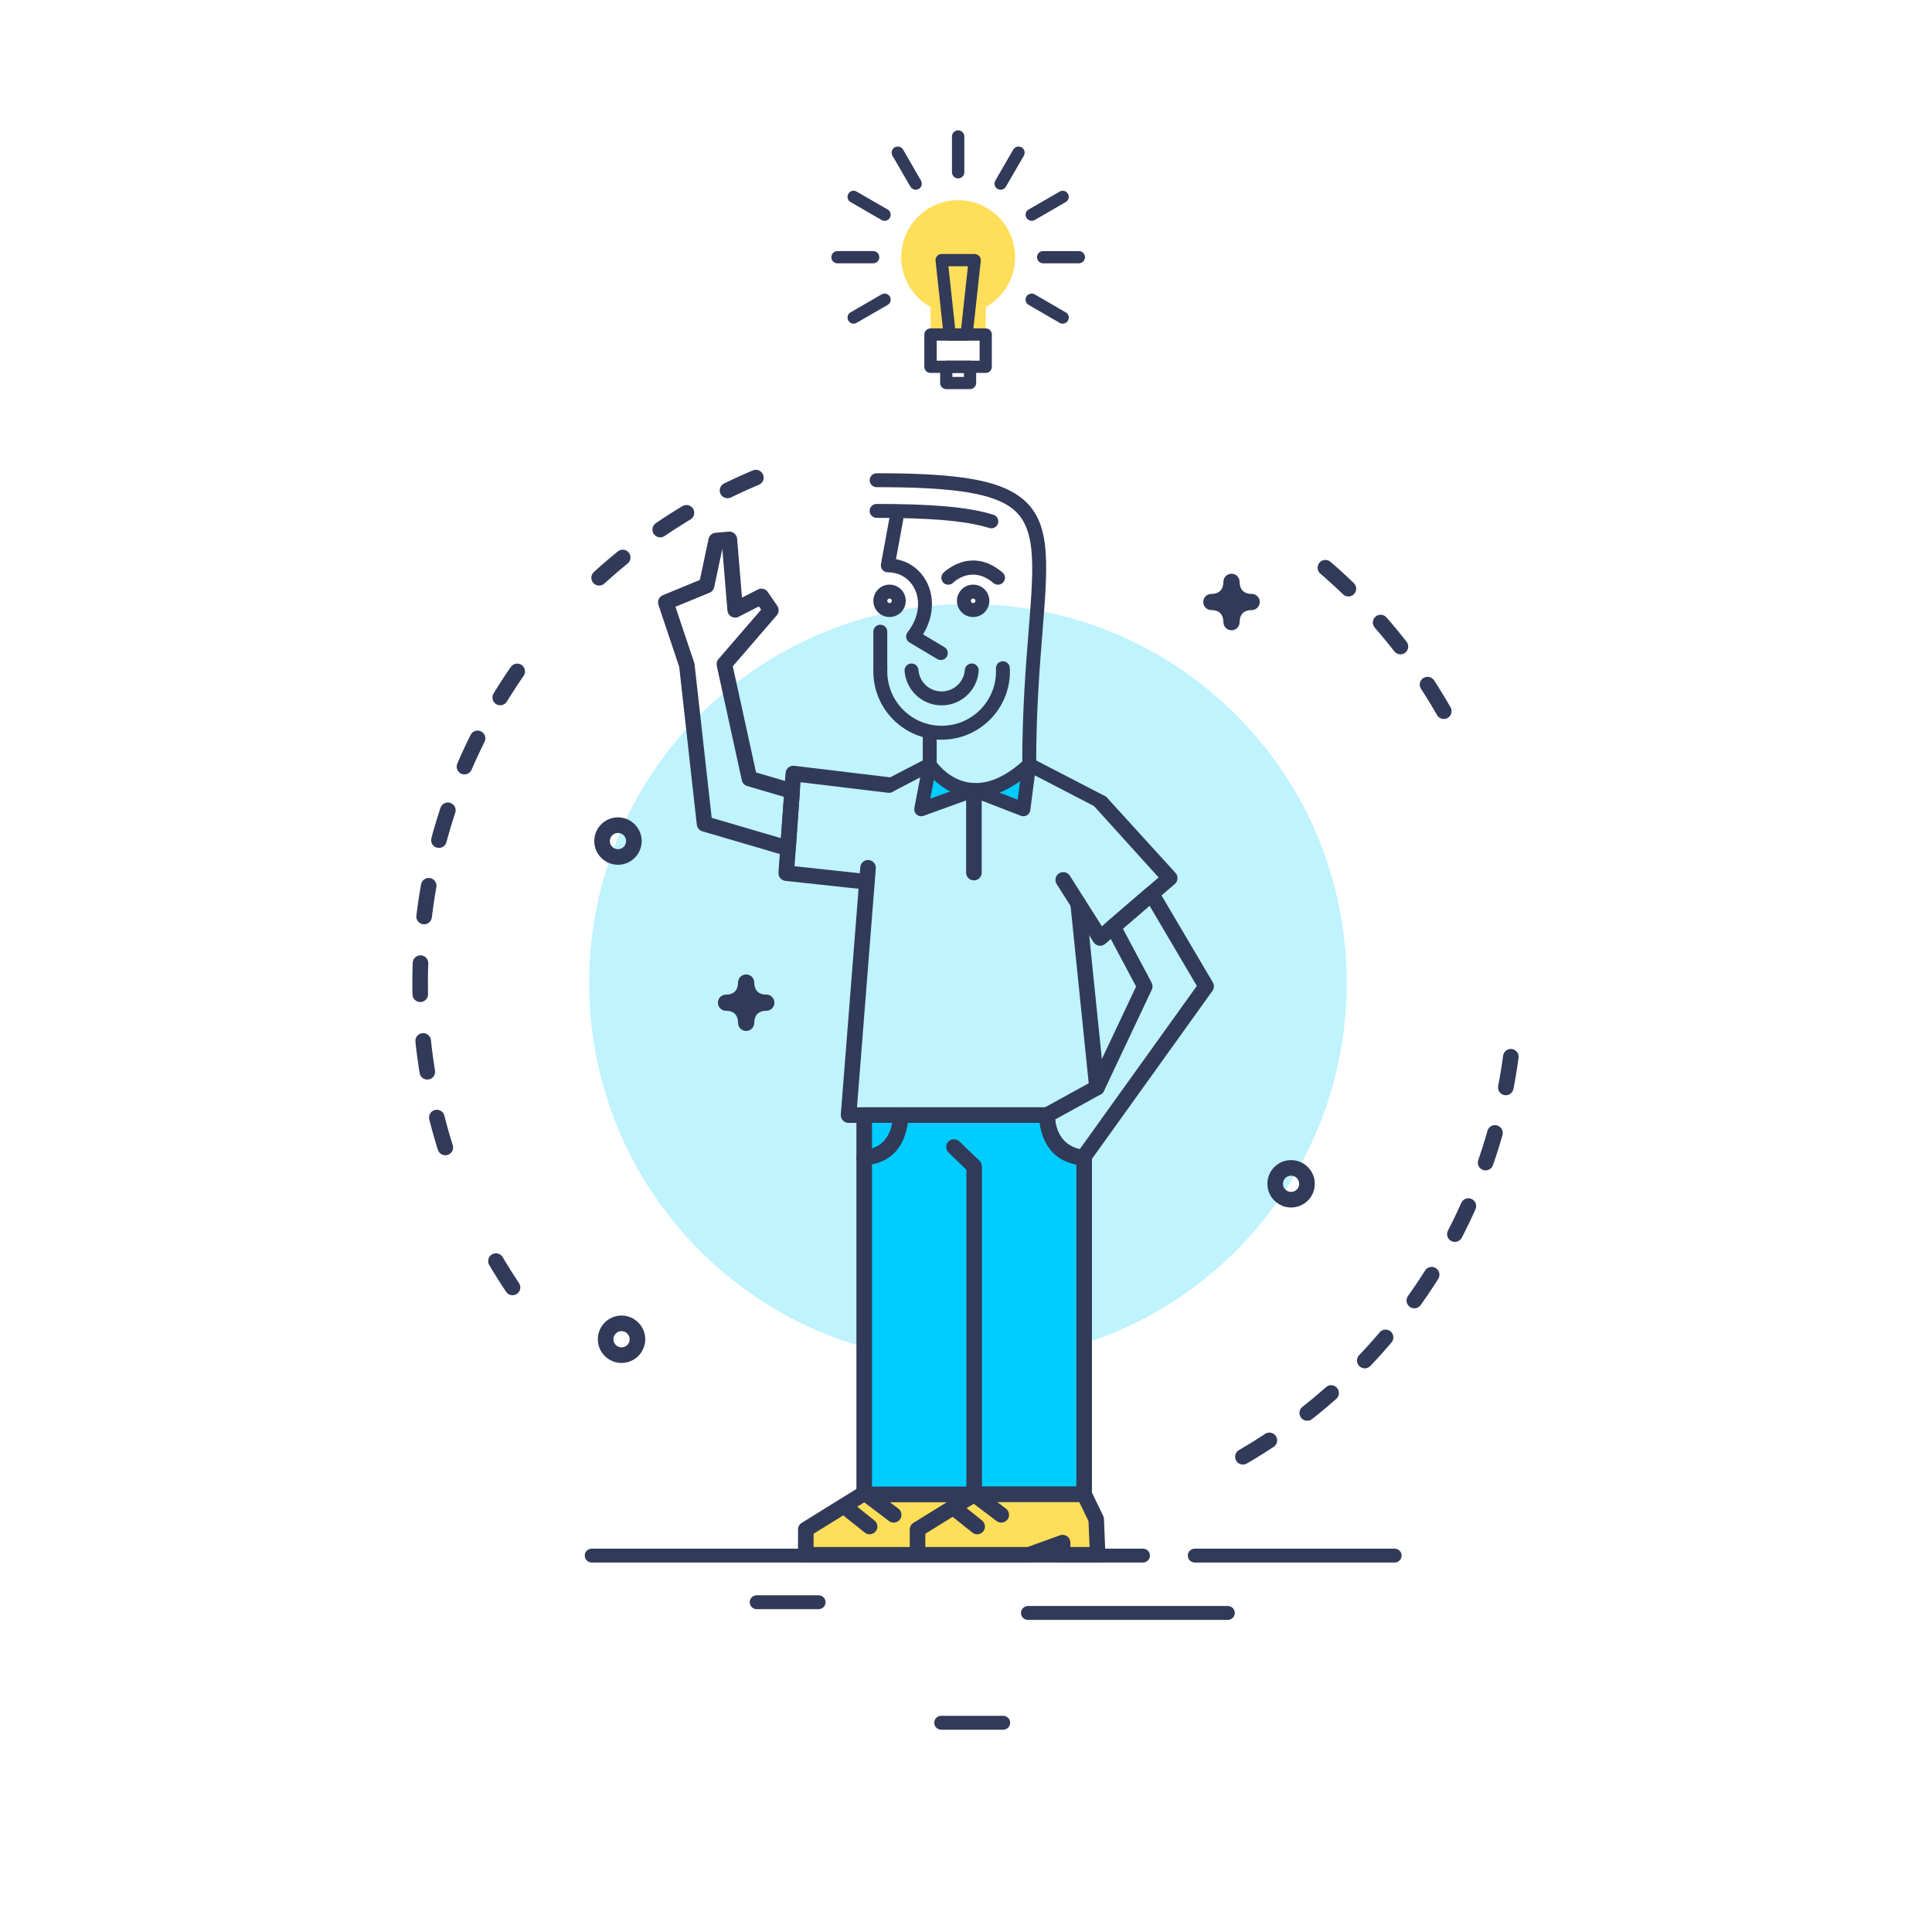 <?xml version="1.0" encoding="utf-8"?>
<!-- Generator: Adobe Illustrator 16.0.0, SVG Export Plug-In . SVG Version: 6.00 Build 0)  -->
<!DOCTYPE svg PUBLIC "-//W3C//DTD SVG 1.1//EN" "http://www.w3.org/Graphics/SVG/1.1/DTD/svg11.dtd">
<svg version="1.1" id="Layer_1" xmlns="http://www.w3.org/2000/svg" xmlns:xlink="http://www.w3.org/1999/xlink" x="0px" y="0px"
	 width="793.7px" height="793.7px" viewBox="0 0 793.7 793.7" enable-background="new 0 0 793.7 793.7" xml:space="preserve">
<g>
	<polygon fill-rule="evenodd" clip-rule="evenodd" fill="none" points="-32.169,-64.346 827.477,-64.346 827.477,795.298 
		-32.169,795.298 -32.169,-64.346 	"/>
	<path fill="#323A59" d="M309.28,193.26c1.627-0.688,3.505,0.073,4.192,1.701c0.688,1.627-0.073,3.505-1.7,4.193l-0.473,0.197
		l-1.242,0.53l-1.238,0.537l-1.234,0.545l-1.23,0.552l-1.226,0.559l-1.223,0.566l-1.219,0.573l-1.215,0.58l-1.192,0.579
		c-1.587,0.776-3.504,0.119-4.281-1.467c-0.776-1.588-0.119-3.504,1.469-4.281l1.228-0.597l1.25-0.598l1.253-0.589l1.258-0.583
		l1.263-0.575l1.266-0.568l1.27-0.56l1.275-0.553l1.278-0.546L309.28,193.26L309.28,193.26z M280.347,207.931
		c1.511-0.918,3.479-0.438,4.396,1.073c0.918,1.511,0.438,3.479-1.073,4.396l-1.054,0.635l-1.141,0.698l-1.137,0.704l-1.132,0.712
		l-1.127,0.719l-1.124,0.725l-1.118,0.73l-1.113,0.739l-1.109,0.743l-0.582,0.396c-1.457,0.998-3.449,0.625-4.447-0.833
		s-0.625-3.45,0.833-4.448l0.614-0.417l1.141-0.766l1.146-0.76l1.151-0.752l1.154-0.745l1.16-0.738l1.164-0.733l1.17-0.725
		l1.175-0.719L280.347,207.931L280.347,207.931z M253.808,226.542c1.369-1.116,3.386-0.911,4.502,0.459
		c1.116,1.368,0.911,3.385-0.458,4.501l-0.287,0.232l-1.028,0.845l-1.025,0.852l-1.02,0.855l-1.014,0.863l-1.01,0.869l-1.004,0.875
		l-0.998,0.881l-0.993,0.886l-0.987,0.892l-0.19,0.174c-1.301,1.196-3.325,1.111-4.521-0.189c-1.196-1.301-1.112-3.324,0.188-4.521
		l0.218-0.198l1.016-0.918l1.021-0.913l1.027-0.906l1.033-0.899l1.037-0.894l1.043-0.888l1.05-0.881l1.054-0.875l1.06-0.869
		L253.808,226.542L253.808,226.542z M209.847,274.013c0.998-1.458,2.99-1.83,4.448-0.833c1.458,0.998,1.831,2.99,0.833,4.448
		l-0.69,1.002l-0.75,1.104l-0.744,1.109l-0.738,1.113l-0.73,1.117l-0.726,1.124l-0.718,1.128l-0.712,1.132l-0.704,1.136
		l-0.375,0.613c-0.918,1.511-2.887,1.991-4.397,1.074c-1.51-0.918-1.99-2.887-1.073-4.396l0.396-0.646l0.725-1.17l0.732-1.165
		l0.738-1.16l0.746-1.154l0.752-1.151l0.76-1.146l0.765-1.14l0.773-1.137L209.847,274.013L209.847,274.013z M193.336,301.911
		c0.786-1.582,2.707-2.228,4.289-1.441c1.583,0.786,2.229,2.707,1.441,4.289l-0.209,0.417l-0.594,1.206l-0.588,1.21l-0.58,1.214
		l-0.574,1.219l-0.566,1.223l-0.559,1.227l-0.551,1.23l-0.545,1.234l-0.537,1.238l-0.006,0.012c-0.688,1.628-2.566,2.39-4.193,1.701
		c-1.628-0.688-2.39-2.565-1.701-4.193l0.021-0.049l0.552-1.274l0.561-1.271l0.567-1.266l0.575-1.262l0.583-1.258l0.59-1.254
		l0.598-1.249l0.604-1.246l0.612-1.241L193.336,301.911L193.336,301.911z M180.956,331.877c0.555-1.678,2.366-2.587,4.043-2.03
		c1.678,0.556,2.587,2.366,2.031,4.044l-0.006,0.016l-0.424,1.294l-0.417,1.298l-0.409,1.301l-0.4,1.304l-0.395,1.308l-0.385,1.312
		l-0.378,1.313l-0.37,1.317l-0.36,1.32l-0.077,0.286c-0.451,1.708-2.203,2.729-3.911,2.277s-2.728-2.203-2.276-3.912l0.086-0.322
		l0.372-1.359l0.381-1.356l0.389-1.353l0.396-1.348l0.404-1.347l0.413-1.342l0.422-1.339l0.429-1.334l0.437-1.331L180.956,331.877
		L180.956,331.877z M172.976,363.311c0.311-1.74,1.973-2.897,3.713-2.588c1.739,0.311,2.898,1.973,2.588,3.713l-0.011,0.061
		l-0.24,1.367l-0.23,1.37l-0.223,1.373l-0.216,1.376l-0.206,1.377l-0.198,1.382l-0.188,1.384l-0.181,1.387l-0.172,1.39l0.001-0.007
		c-0.201,1.756-1.788,3.016-3.544,2.815s-3.016-1.788-2.815-3.543l0.004-0.033l0.178-1.43l0.186-1.426l0.195-1.424l0.203-1.421
		l0.212-1.419l0.221-1.415l0.229-1.412l0.239-1.41l0.246-1.406L172.976,363.311L172.976,363.311z M169.546,395.567
		c0.056-1.767,1.534-3.153,3.3-3.098s3.152,1.533,3.098,3.3l-0.03,0.849l-0.04,1.427l-0.032,1.428l-0.022,1.432l-0.014,1.434
		l-0.004,1.434l0.004,1.436l0.014,1.434l0.022,1.432l0.007,0.312c0.045,1.766-1.351,3.234-3.117,3.279
		c-1.767,0.043-3.236-1.352-3.28-3.117l-0.008-0.355l-0.023-1.469l-0.015-1.475l-0.004-1.477l0.004-1.475l0.015-1.473l0.023-1.473
		l0.032-1.468l0.042-1.468L169.546,395.567L169.546,395.567z M170.669,427.965c-0.19-1.758,1.081-3.336,2.838-3.523
		c1.757-0.191,3.335,1.08,3.525,2.836l0.06,0.578l0.155,1.395l0.164,1.393l0.172,1.391l0.181,1.385l0.188,1.385l0.198,1.381
		l0.206,1.377l0.216,1.377l0.137,0.846c0.289,1.744-0.891,3.393-2.634,3.68c-1.744,0.289-3.393-0.891-3.681-2.633l-0.144-0.885
		l-0.221-1.416l-0.212-1.418l-0.203-1.422l-0.195-1.424l-0.186-1.426l-0.178-1.43l-0.168-1.432l-0.16-1.436L170.669,427.965
		L170.669,427.965z M176.354,459.896c-0.439-1.711,0.591-3.455,2.302-3.896c1.711-0.439,3.456,0.59,3.896,2.301l0.232,0.918
		l0.347,1.328l0.354,1.324l0.36,1.32l0.37,1.318l0.378,1.314l0.385,1.311l0.395,1.307l0.4,1.305l0.22,0.697
		c0.536,1.684-0.396,3.482-2.08,4.02c-1.685,0.533-3.484-0.396-4.02-2.082l-0.231-0.734l-0.413-1.342l-0.404-1.346l-0.396-1.35
		l-0.389-1.352l-0.381-1.355l-0.372-1.359l-0.364-1.363l-0.355-1.365L176.354,459.896L176.354,459.896z M200.992,519.701
		c-0.899-1.52-0.396-3.482,1.126-4.383c1.521-0.898,3.483-0.395,4.383,1.127l0.04,0.066l0.686,1.15l0.69,1.146l0.699,1.141
		l0.704,1.137l0.712,1.133l0.718,1.129l0.726,1.123l0.73,1.117l0.738,1.113l0.275,0.41c0.988,1.465,0.604,3.455-0.861,4.443
		s-3.453,0.604-4.442-0.861l-0.296-0.441l-0.76-1.146l-0.752-1.148l-0.746-1.156l-0.738-1.16l-0.732-1.164l-0.725-1.17l-0.719-1.176
		l-0.711-1.178l-0.705-1.184L200.992,519.701L200.992,519.701z M512.217,601.234c-1.527,0.891-3.486,0.375-4.377-1.152
		c-0.889-1.527-0.373-3.486,1.154-4.375l0.244-0.145l1.156-0.676l1.15-0.688l1.145-0.689l1.141-0.699l1.139-0.705l1.131-0.711
		l1.129-0.719l1.123-0.725l1.119-0.73l0.234-0.156c1.471-0.982,3.459-0.584,4.438,0.885c0.982,1.471,0.586,3.459-0.885,4.438
		l-0.271,0.18l-1.148,0.752l-1.156,0.746l-1.16,0.738l-1.164,0.732l-1.17,0.725l-1.174,0.719l-1.18,0.711l-1.184,0.705l-1.188,0.697
		L512.217,601.234L512.217,601.234z M539.027,582.982c-1.383,1.1-3.395,0.873-4.494-0.51c-1.102-1.383-0.873-3.398,0.51-4.498
		l0.623-0.492l1.041-0.832l1.035-0.84l1.029-0.846l1.025-0.85l1.018-0.855l1.016-0.865l1.008-0.867l1.006-0.875l0.883-0.781
		c1.322-1.172,3.346-1.051,4.518,0.271s1.053,3.346-0.27,4.518l-0.912,0.805l-1.033,0.898l-1.037,0.895l-1.045,0.887l-1.047,0.883
		l-1.055,0.875l-1.061,0.869l-1.064,0.863l-1.07,0.855L539.027,582.982L539.027,582.982z M562.992,561.133
		c-1.211,1.285-3.238,1.348-4.523,0.135c-1.287-1.211-1.346-3.238-0.135-4.523l0.828-0.873l0.91-0.971l0.904-0.977l0.898-0.982
		l0.893-0.988l0.885-0.994l0.881-0.998l0.875-1.004l0.869-1.008l0.502-0.592c1.143-1.35,3.16-1.518,4.512-0.377
		c1.348,1.141,1.516,3.16,0.375,4.51l-0.527,0.619l-0.895,1.039l-0.898,1.031l-0.906,1.027l-0.912,1.023l-0.916,1.016l-0.926,1.008
		l-0.93,1.008l-0.936,0.998L562.992,561.133L562.992,561.133z M583.627,536.137c-1.023,1.441-3.021,1.779-4.461,0.754
		c-1.439-1.023-1.777-3.021-0.754-4.461l0.166-0.23l0.77-1.092l0.764-1.094l0.758-1.1l0.75-1.104l0.744-1.109l0.74-1.113
		l0.729-1.117l0.725-1.123l0.719-1.129l0.162-0.258c0.936-1.498,2.91-1.955,4.408-1.02c1.5,0.938,1.955,2.91,1.021,4.41
		l-0.184,0.289l-0.738,1.16l-0.746,1.156l-0.752,1.148l-0.758,1.146l-0.766,1.141l-0.773,1.137l-0.779,1.131l-0.785,1.125
		l-0.793,1.123L583.627,536.137L583.627,536.137z M600.537,508.457c-0.807,1.574-2.734,2.195-4.309,1.391
		c-1.57-0.805-2.193-2.734-1.389-4.307l0.398-0.771l0.607-1.197l0.604-1.203l0.594-1.205l0.588-1.211l0.582-1.215l0.572-1.219
		l0.566-1.221l0.559-1.227l0.404-0.904c0.719-1.615,2.611-2.342,4.227-1.625c1.613,0.719,2.342,2.609,1.623,4.227l-0.422,0.938
		l-0.576,1.264l-0.582,1.258l-0.59,1.252l-0.598,1.25l-0.605,1.246l-0.611,1.24l-0.619,1.238l-0.627,1.23L600.537,508.457
		L600.537,508.457z M613.334,478.668c-0.576,1.67-2.398,2.555-4.07,1.979c-1.67-0.576-2.557-2.398-1.98-4.068l0.127-0.363
		l0.441-1.289l0.432-1.289l0.424-1.293l0.418-1.297l0.408-1.301l0.4-1.305l0.395-1.307l0.385-1.311l0.369-1.281
		c0.482-1.699,2.252-2.686,3.951-2.203c1.701,0.482,2.688,2.252,2.205,3.953l-0.379,1.316l-0.396,1.35l-0.406,1.346l-0.412,1.342
		l-0.422,1.338l-0.428,1.336l-0.438,1.332l-0.443,1.328l-0.453,1.322L613.334,478.668L613.334,478.668z M621.752,447.348
		c-0.334,1.736-2.012,2.875-3.746,2.541c-1.736-0.332-2.873-2.01-2.541-3.744l0.072-0.371l0.256-1.363l0.248-1.361l0.24-1.367
		l0.232-1.371l0.223-1.373l0.215-1.377l0.207-1.377l0.195-1.381l0.154-1.109c0.232-1.752,1.842-2.98,3.594-2.748
		c1.752,0.234,2.982,1.844,2.748,3.596l-0.158,1.148l-0.203,1.422l-0.211,1.418l-0.221,1.416l-0.229,1.41l-0.24,1.412l-0.246,1.404
		l-0.254,1.404l-0.266,1.402L621.752,447.348L621.752,447.348z M595.908,290.581c0.879,1.532,0.352,3.489-1.18,4.369
		c-1.531,0.881-3.488,0.354-4.369-1.178l-0.242-0.426l-0.672-1.159l-0.678-1.155l-0.686-1.15l-0.691-1.146l-0.699-1.142
		l-0.705-1.136l-0.711-1.132l-0.719-1.128l-0.725-1.124l-0.041-0.062c-0.971-1.477-0.562-3.461,0.914-4.433
		c1.477-0.971,3.461-0.562,4.432,0.913l0.062,0.097l0.746,1.154l0.738,1.16l0.732,1.165l0.727,1.17l0.719,1.174l0.711,1.179
		l0.703,1.183l0.697,1.188l0.691,1.192L595.908,290.581L595.908,290.581z M577.842,263.645c1.092,1.389,0.85,3.4-0.539,4.492
		s-3.402,0.851-4.494-0.539l-0.619-0.793l-0.826-1.046l-0.832-1.04l-0.838-1.035l-0.846-1.029l-0.852-1.025l-0.855-1.02
		l-0.863-1.014l-0.869-1.01l-0.633-0.727c-1.166-1.329-1.033-3.352,0.297-4.517c1.328-1.164,3.352-1.031,4.516,0.298l0.656,0.756
		l0.895,1.037l0.887,1.043l0.883,1.05l0.875,1.054l0.869,1.061l0.863,1.064l0.855,1.069l0.852,1.076L577.842,263.645
		L577.842,263.645z M556.172,239.542c1.271,1.228,1.307,3.253,0.08,4.525c-1.227,1.271-3.252,1.308-4.523,0.081l-0.049-0.047
		l-0.959-0.921l-0.969-0.916l-0.969-0.91l-0.979-0.903l-0.982-0.899l-0.988-0.892l-0.992-0.886l-0.998-0.881l-1.006-0.875
		l-0.424-0.367c-1.344-1.148-1.5-3.169-0.352-4.512c1.15-1.342,3.17-1.499,4.512-0.35l0.455,0.391l1.033,0.899l1.025,0.906
		l1.023,0.913l1.016,0.918l1.01,0.923l1.006,0.93l1,0.937l0.992,0.941l0.988,0.947L556.172,239.542L556.172,239.542z"/>
	<polygon fill-rule="evenodd" clip-rule="evenodd" fill="#FFDE59" points="354.313,613.902 331.042,628.324 331.042,638.723 
		376.842,638.723 390.642,633.723 390.642,638.723 405.041,638.723 404.441,624.123 399.494,613.902 354.313,613.902 	"/>
	<path fill="#323A59" d="M355.201,617.104l-20.959,12.986v5.434h42.064l13.248-4.801c1.657-0.602,3.487,0.256,4.088,1.914
		c0.13,0.359,0.192,0.727,0.192,1.086h0.008v1.801h7.876l-0.436-10.602l-3.787-7.818H355.201L355.201,617.104z M329.367,625.611
		l23.031-14.271c0.534-0.398,1.197-0.637,1.915-0.637h45.181v0.008c1.186,0,2.324,0.666,2.875,1.805l4.947,10.221h-0.002
		c0.188,0.383,0.297,0.809,0.314,1.262l0.59,14.338c0.016,0.127,0.023,0.256,0.023,0.387c0,1.768-1.434,3.201-3.201,3.201h-14.399
		c-1.768,0-3.2-1.434-3.2-3.201v-0.445l-9.279,3.361c-0.402,0.184-0.851,0.285-1.32,0.285h-45.801c-1.767,0-3.2-1.434-3.2-3.201
		v-10.398h0.012C327.854,627.256,328.391,626.213,329.367,625.611L329.367,625.611z"/>
	<path fill-rule="evenodd" clip-rule="evenodd" fill="#BFF3FD" d="M287.551,513.873c-5.18-5.182-9.92-10.652-14.221-16.371
		c-46.035-60.938-41.296-148.27,14.221-203.833c60.697-60.696,159.509-60.695,220.207,0c60.697,60.696,60.697,159.509,0,220.205l0,0
		c-44.326,44.326-108.881,56.25-164.055,35.92C323.178,542.27,303.971,530.295,287.551,513.873L287.551,513.873L287.551,513.873z"/>
	<polygon fill-rule="evenodd" clip-rule="evenodd" fill="#00CCFF" points="381.519,316.386 378.625,331.511 394.799,326.57 
		381.519,316.386 	"/>
	<polygon fill-rule="evenodd" clip-rule="evenodd" fill="#00CCFF" points="419.076,316.386 421.971,331.511 405.797,326.57 
		419.076,316.386 	"/>
	<path fill="#323A59" d="M425.67,314.129c0,1.578-1.279,2.859-2.859,2.859s-2.859-1.281-2.859-2.859
		c0-22.039,1.441-40.121,2.621-54.896c2.271-28.439,3.521-44.107-8.533-51.596c-4.412-2.743-10.65-4.599-19.269-5.785
		c-8.862-1.221-20.22-1.716-34.643-1.716c-1.579,0-2.859-1.28-2.859-2.859c0-1.58,1.28-2.86,2.859-2.86
		c14.6,0,26.192,0.514,35.402,1.782c9.453,1.302,16.417,3.415,21.527,6.59c15.008,9.325,13.662,26.223,11.213,56.891
		C427.102,274.329,425.67,292.253,425.67,314.129L425.67,314.129z"/>
	<path fill="#323A59" d="M365.452,212.52c0.285-1.548,1.77-2.573,3.318-2.289c1.549,0.283,2.574,1.77,2.291,3.317l-2.978,16.167
		c2.974,0.537,5.599,1.751,7.785,3.468c2.235,1.755,4.004,4.04,5.208,6.668c1.183,2.578,1.809,5.482,1.782,8.527
		c-0.033,3.986-1.181,8.209-3.658,12.237l8.778,5.238c1.351,0.808,1.791,2.559,0.983,3.91c-0.808,1.351-2.56,1.791-3.91,0.982
		l-11.248-6.712c-0.158-0.082-0.313-0.181-0.459-0.296c-1.24-0.974-1.456-2.77-0.479-4.01c2.936-3.74,4.266-7.732,4.297-11.396
		c0.018-2.196-0.428-4.278-1.269-6.114c-0.818-1.786-2.027-3.345-3.556-4.546c-2-1.57-4.565-2.522-7.543-2.568
		c-0.194,0.005-0.393-0.01-0.593-0.046c-1.548-0.284-2.573-1.77-2.29-3.318L365.452,212.52L365.452,212.52z"/>
	<path fill="#323A59" d="M391.573,239.395c-1.123,1.104-2.93,1.09-4.033-0.033s-1.088-2.928,0.033-4.033
		c0.033-0.031,11.113-11.293,24.273-0.145c1.203,1.019,1.352,2.818,0.336,4.021c-1.018,1.202-2.82,1.354-4.023,0.335
		C399.031,231.807,391.593,239.375,391.573,239.395L391.573,239.395z"/>
	<path fill="#323A59" d="M358.789,259.496c0-1.58,1.28-2.86,2.86-2.86c1.579,0,2.86,1.28,2.86,2.86v15.013
		c0,1.578-1.281,2.859-2.86,2.859c-1.58,0-2.86-1.281-2.86-2.859V259.496L358.789,259.496z"/>
	<path fill="#323A59" d="M364.143,320.144l14.948-7.745v-9.559c0-1.579,1.28-2.86,2.859-2.86s2.86,1.281,2.86,2.86v11.289h-0.007
		c-0.001,1.033-0.564,2.03-1.547,2.535l-16.349,8.473l-0.747,0.387l-0.748-0.704v-4.676H364.143L364.143,320.144z"/>
	<path fill="#323A59" d="M379.572,315.704c-0.87-1.312-0.51-3.083,0.804-3.953c1.314-0.87,3.084-0.51,3.955,0.804
		c0.039,0.059,13.488,20.857,36.537-0.514c1.152-1.073,2.959-1.009,4.033,0.145c1.072,1.154,1.008,2.96-0.146,4.034
		C396.728,342.206,379.621,315.78,379.572,315.704L379.572,315.704z"/>
	<path fill="#323A59" d="M365.444,240.174c1.827,0,3.491,0.747,4.701,1.955l0.006-0.005c1.203,1.204,1.949,2.868,1.949,4.706
		s-0.746,3.502-1.949,4.706c-0.067,0.067-0.137,0.131-0.21,0.189c-1.189,1.094-2.771,1.761-4.497,1.761
		c-1.838,0-3.502-0.746-4.706-1.95s-1.95-2.869-1.95-4.706s0.746-3.502,1.95-4.706S363.606,240.174,365.444,240.174L365.444,240.174
		z M366.107,246.157c-0.162-0.161-0.396-0.263-0.663-0.263c-0.259,0-0.493,0.104-0.662,0.274c-0.17,0.168-0.274,0.402-0.274,0.662
		c0,0.259,0.104,0.494,0.274,0.662c0.169,0.17,0.403,0.274,0.662,0.274c0.229,0,0.434-0.073,0.59-0.197l0.073-0.077
		c0.169-0.168,0.274-0.403,0.274-0.662c0-0.26-0.105-0.494-0.274-0.662l0.006-0.006L366.107,246.157L366.107,246.157z"/>
	<path fill="#323A59" d="M399.787,240.174c1.838,0,3.502,0.745,4.707,1.95c0.066,0.065,0.127,0.134,0.186,0.204
		c1.096,1.188,1.764,2.769,1.764,4.502c0,1.83-0.746,3.49-1.949,4.695l-0.006,0.006l0.006,0.006
		c-1.205,1.205-2.869,1.949-4.707,1.949c-1.837,0-3.502-0.746-4.707-1.95c-1.203-1.204-1.95-2.869-1.95-4.706
		s0.747-3.502,1.95-4.706C396.285,240.92,397.95,240.174,399.787,240.174L399.787,240.174z M400.449,246.167
		c-0.168-0.169-0.402-0.273-0.662-0.273s-0.494,0.104-0.662,0.274c-0.17,0.168-0.275,0.402-0.275,0.662
		c0,0.259,0.105,0.494,0.275,0.662c0.168,0.17,0.402,0.274,0.662,0.274s0.494-0.104,0.662-0.273l0.006,0.006
		c0.166-0.169,0.268-0.405,0.268-0.669c0-0.229-0.076-0.436-0.203-0.596L400.449,246.167L400.449,246.167z"/>
	<path fill="#323A59" d="M396.37,275.225c0.111-1.572,1.477-2.758,3.05-2.646c1.574,0.11,2.758,1.477,2.648,3.049
		c-0.293,3.971-2.098,7.518-4.84,10.064c-2.729,2.533-6.38,4.083-10.385,4.083s-7.654-1.55-10.384-4.083
		c-2.742-2.547-4.549-6.094-4.84-10.064c-0.111-1.572,1.074-2.938,2.647-3.049c1.572-0.111,2.938,1.074,3.05,2.646
		c0.182,2.478,1.312,4.693,3.03,6.289c1.698,1.576,3.982,2.541,6.496,2.541c2.515,0,4.799-0.965,6.497-2.542
		C395.058,279.918,396.19,277.702,396.37,275.225L396.37,275.225z"/>
	<path fill="#323A59" d="M409.154,274.653c-0.08-1.573,1.131-2.914,2.703-2.993c1.574-0.08,2.914,1.13,2.994,2.703
		c0.01,0.169,0.018,0.414,0.025,0.728l0,0l0.021,0.736c0,7.746-3.141,14.76-8.217,19.837c-5.078,5.076-12.092,8.217-19.838,8.217
		s-14.76-3.141-19.837-8.217c-5.077-5.077-8.218-12.091-8.218-19.837l0.021-0.723v-0.012l0,0c0.009-0.313,0.018-0.562,0.025-0.729
		c0.08-1.573,1.421-2.783,2.994-2.703c1.572,0.079,2.783,1.42,2.703,2.993c-0.014,0.27-0.022,0.464-0.025,0.59v0.005v0.002
		c-0.002,0.067,0.003,0.136,0.003,0.577c0,6.168,2.5,11.752,6.54,15.793c4.042,4.041,9.626,6.541,15.794,6.541
		s11.752-2.5,15.793-6.541s6.541-9.625,6.541-15.793c0-0.435,0.004-0.521,0.004-0.58l0,0v-0.011
		C409.178,275.114,409.168,274.922,409.154,274.653L409.154,274.653z"/>
	<path fill="#323A59" d="M453.988,327.071c1.4,0.723,1.951,2.442,1.229,3.844c-0.723,1.399-2.441,1.949-3.842,1.228l-29.873-15.478
		c-1.398-0.722-1.949-2.441-1.227-3.842c0.721-1.4,2.441-1.951,3.842-1.229L453.988,327.071L453.988,327.071z"/>
	<path fill="#323A59" d="M408.113,211.459c1.506,0.463,2.35,2.058,1.889,3.563c-0.463,1.505-2.059,2.351-3.564,1.888
		c-4.848-1.502-10.941-2.537-18.53-3.203c-7.68-0.675-16.855-0.961-27.78-0.961c-1.579,0-2.859-1.281-2.859-2.86
		s1.28-2.86,2.859-2.86c11.075,0,20.411,0.294,28.271,0.983C396.35,208.708,402.83,209.823,408.113,211.459L408.113,211.459z"/>
	<path fill="#323A59" d="M379.147,313.593c0.296-1.549,1.792-2.563,3.34-2.269c1.549,0.297,2.563,1.793,2.268,3.341l-2.57,13.432
		l16.992-6.138c0.67-0.24,1.373-0.213,1.99,0.025v-0.003l16.914,6.53l1.904-14.74c0.197-1.561,1.623-2.666,3.184-2.469
		s2.666,1.623,2.469,3.184l-2.359,18.251c-0.023,0.258-0.082,0.516-0.18,0.769c-0.566,1.468-2.219,2.198-3.686,1.631l-19.311-7.455
		l-20.51,7.408c-0.512,0.227-1.097,0.305-1.688,0.191c-1.549-0.295-2.564-1.791-2.269-3.34L379.147,313.593L379.147,313.593z"/>
	<path fill="#323A59" d="M353.419,356.253c0.138-1.761,1.677-3.076,3.438-2.938c1.76,0.138,3.075,1.677,2.938,3.438l-7.726,98.149
		h78.042c1.766,0,3.199,1.434,3.199,3.201s-1.434,3.199-3.199,3.199h-81.502v-0.002c-0.083,0-0.166-0.004-0.25-0.01
		c-1.76-0.139-3.075-1.678-2.938-3.438L353.419,356.253L353.419,356.253z"/>
	<path fill="#323A59" d="M453.828,446.48c0.18,1.752-1.098,3.32-2.85,3.5c-1.754,0.178-3.32-1.098-3.5-2.852l-7.75-75.704
		c-0.18-1.753,1.096-3.32,2.85-3.5c1.752-0.179,3.32,1.097,3.5,2.85L453.828,446.48L453.828,446.48z"/>
	<path fill-rule="evenodd" clip-rule="evenodd" fill="#00CCFF" d="M355.029,458.104v155.799h90.362V475.061l-0.316,0.443
		c0,0-14.377-0.303-14.963-17.4H355.029L355.029,458.104z"/>
	<path fill="#323A59" d="M358.229,461.303v149.4h83.96V478.309c-4.578-0.984-13.35-4.496-15.01-17.006H358.229L358.229,461.303z
		 M351.829,613.902V458.104c0-1.768,1.433-3.201,3.2-3.201h75.083v0.012c1.715,0,3.133,1.363,3.188,3.09
		c0.387,11.291,7.771,13.676,10.695,14.178c0.422-0.205,0.896-0.32,1.396-0.32c1.768,0,3.199,1.434,3.199,3.199v138.842
		c0,1.768-1.432,3.201-3.199,3.201h-90.362C353.261,617.104,351.829,615.67,351.829,613.902L351.829,613.902z"/>
	<path fill="#323A59" d="M396.901,327.682c0-1.768,1.433-3.201,3.201-3.201s3.199,1.434,3.199,3.201v30.799
		c0,1.768-1.432,3.2-3.199,3.2s-3.201-1.433-3.201-3.2V327.682L396.901,327.682z"/>
	<path fill="#323A59" d="M366.804,458.152c-0.027-1.76,1.378-3.211,3.138-3.236c1.76-0.027,3.21,1.377,3.237,3.137
		c0.001,0.057,0.563,19.676-17.988,20.639c-1.76,0.088-3.261-1.266-3.35-3.027c-0.09-1.76,1.265-3.26,3.024-3.348
		C367.187,471.676,366.804,458.191,366.804,458.152L366.804,458.152z"/>
	<path fill="#323A59" d="M426.924,458.053c0.027-1.76,1.477-3.164,3.236-3.137c1.762,0.025,3.166,1.477,3.139,3.236
		c0,0.039-0.383,13.523,11.938,14.164c1.76,0.088,3.115,1.588,3.025,3.348c-0.088,1.762-1.588,3.115-3.35,3.027
		C426.361,477.729,426.924,458.109,426.924,458.053L426.924,458.053z"/>
	<path fill="#323A59" d="M403.408,613.902c0,1.768-1.432,3.201-3.199,3.201s-3.2-1.434-3.2-3.201V480.551l-7.327-7.049
		c-1.27-1.223-1.309-3.242-0.087-4.514c1.222-1.268,3.242-1.309,4.513-0.086l8.146,7.836c0.707,0.588,1.154,1.473,1.154,2.463
		V613.902L403.408,613.902z"/>
	<path fill="#323A59" d="M428.572,455.303l19.637-10.799l18.52-39.225l-12.254-23.021c-0.717-1.345-0.373-2.972,0.738-3.922v-0.004
		l15.781-13.576c1.34-1.146,3.355-0.989,4.5,0.351c0.125,0.144,0.23,0.295,0.324,0.451l0.002-0.001l22.426,38.017
		c0.664,1.125,0.561,2.49-0.152,3.486l0.002,0.002l-50.422,70.303c-0.713,0.998-1.895,1.461-3.031,1.307
		c-2.398-0.17-17.086-1.973-17.719-20.469c-0.039-1.238,0.635-2.336,1.652-2.895L428.572,455.303L428.572,455.303z M452.189,449.605
		l-18.75,10.312c1.053,9.193,7.18,11.57,10.137,12.184l48.109-67.074l-19.428-32.937l-10.957,9.425l11.725,22.026
		c0.537,0.885,0.633,2.016,0.158,3.021l-19.602,41.514C453.311,448.705,452.838,449.25,452.189,449.605L452.189,449.605z"/>
	<path fill="#323A59" d="M449.455,331.148c-1.188-1.305-0.639-2.683,0.666-3.869c1.305-1.188,3.654-0.688,4.842,0.615L482.91,358.6
		c1.188,1.304,1.092,3.325-0.213,4.513c-0.053,0.047-0.105,0.092-0.16,0.136l-28.514,24.526c-1.34,1.146-3.355,0.989-4.5-0.35
		c-0.1-0.117-0.191-0.239-0.271-0.366l-0.004,0.004L434.1,363.196c-0.947-1.491-0.504-3.467,0.988-4.413
		c1.49-0.945,3.465-0.503,4.412,0.987l13.168,20.75l23.311-20.05L449.455,331.148L449.455,331.148z"/>
	<path fill="#323A59" d="M365.573,319.329c1.753,0.207,3.007,1.797,2.8,3.551c-0.206,1.752-1.797,3.006-3.55,2.799l-35.958-4.321
		l-2.46,34.503l30.085,3.248c1.752,0.187,3.023,1.76,2.837,3.513c-0.186,1.753-1.759,3.023-3.512,2.837l-33.032-3.565l-0.011-0.001
		c-1.76-0.123-3.086-1.652-2.962-3.412l2.911-40.826c0.004-0.081,0.011-0.163,0.02-0.245c0.207-1.753,1.797-3.007,3.551-2.8
		L365.573,319.329L365.573,319.329z"/>
	<path fill-rule="evenodd" clip-rule="evenodd" fill="#FFDE59" d="M393.599,82.247c12.936,0,23.415,10.479,23.415,23.415
		c0,8.788-4.855,16.484-12.062,20.468l0.002,11.3h-22.654v-11.3c-7.205-3.983-12.061-11.68-12.061-20.468
		C370.239,92.726,380.717,82.247,393.599,82.247L393.599,82.247L393.599,82.247z"/>
	<path fill-rule="evenodd" clip-rule="evenodd" fill="#323A59" d="M404.953,153.204h-22.654c-1.418,0-2.563-1.093-2.563-2.512
		v-13.263c0-1.366,1.146-2.511,2.563-2.511h22.654c1.418,0,2.51,1.146,2.51,2.511v13.263c0,1.419-1.092,2.512-2.512,2.512H404.953
		L404.953,153.204z M384.811,148.181h17.628v-8.241h-17.628V148.181L384.811,148.181z"/>
	<path fill-rule="evenodd" clip-rule="evenodd" fill="#323A59" d="M397.092,139.94h-6.985c-1.257,0-2.348-0.928-2.458-2.237
		l-3.275-30.349c-0.054-0.163-0.054-0.327-0.054-0.491c0-1.365,1.147-2.511,2.511-2.511h13.591c0.109,0,0.164,0,0.273,0.055
		c1.365,0.109,2.346,1.364,2.236,2.729l-3.328,30.4C399.604,138.903,398.457,139.94,397.092,139.94L397.092,139.94L397.092,139.94z
		 M392.398,134.918h2.456l2.785-25.545h-8.023L392.398,134.918L392.398,134.918z"/>
	<path fill-rule="evenodd" clip-rule="evenodd" fill="#323A59" d="M396,153.204h-4.748v1.637H396V153.204L396,153.204z
		 M388.741,148.181h9.769c1.367,0,2.512,1.146,2.512,2.511v6.658c0,1.365-1.145,2.512-2.512,2.512h-9.769
		c-1.419,0-2.511-1.146-2.511-2.511v-6.659C386.23,149.327,387.322,148.181,388.741,148.181L388.741,148.181L388.741,148.181z"/>
	<path fill-rule="evenodd" clip-rule="evenodd" fill="#323A59" d="M391.088,56.046c0-1.365,1.145-2.511,2.511-2.511
		c1.419,0,2.564,1.146,2.564,2.512v14.736c0,1.365-1.146,2.511-2.564,2.511c-1.366-0.001-2.511-1.146-2.511-2.511V56.046
		L391.088,56.046z"/>
	<path fill-rule="evenodd" clip-rule="evenodd" fill="#323A59" d="M366.635,63.961c-0.654-1.202-0.273-2.729,0.929-3.438
		c1.2-0.655,2.728-0.272,3.438,0.928l7.37,12.771c0.653,1.2,0.271,2.73-0.928,3.384c-1.201,0.71-2.73,0.273-3.439-0.927
		L366.635,63.961L366.635,63.961z"/>
	<path fill-rule="evenodd" clip-rule="evenodd" fill="#323A59" d="M349.443,83.01c-1.202-0.655-1.637-2.183-0.929-3.385
		c0.655-1.2,2.184-1.637,3.386-0.927l12.771,7.368c1.201,0.654,1.584,2.184,0.928,3.384c-0.709,1.201-2.237,1.638-3.438,0.929
		L349.443,83.01L349.443,83.01z"/>
	<path fill-rule="evenodd" clip-rule="evenodd" fill="#323A59" d="M344.04,108.172c-1.419,0-2.513-1.146-2.513-2.511
		c0-1.363,1.094-2.511,2.513-2.511l14.682-0.001c1.42,0,2.512,1.148,2.512,2.512c0,1.365-1.092,2.511-2.512,2.511H344.04
		L344.04,108.172z"/>
	<path fill-rule="evenodd" clip-rule="evenodd" fill="#323A59" d="M351.9,132.625c-1.202,0.711-2.73,0.274-3.386-0.926
		c-0.708-1.202-0.273-2.73,0.929-3.385l12.718-7.369c1.2-0.711,2.729-0.272,3.438,0.928c0.656,1.201,0.273,2.73-0.929,3.384
		L351.9,132.625L351.9,132.625z"/>
	<path fill-rule="evenodd" clip-rule="evenodd" fill="#323A59" d="M416.252,61.451c0.707-1.201,2.236-1.583,3.438-0.928
		c1.201,0.708,1.584,2.236,0.93,3.438l-7.369,12.718c-0.711,1.2-2.238,1.637-3.439,0.927c-1.201-0.654-1.582-2.183-0.928-3.384
		L416.252,61.451L416.252,61.451z"/>
	<path fill-rule="evenodd" clip-rule="evenodd" fill="#323A59" d="M435.354,78.699c1.203-0.71,2.729-0.273,3.385,0.927
		c0.709,1.201,0.271,2.73-0.928,3.385l-12.717,7.369c-1.201,0.709-2.729,0.272-3.439-0.929c-0.654-1.2-0.271-2.729,0.928-3.384
		L435.354,78.699L435.354,78.699z"/>
	<path fill-rule="evenodd" clip-rule="evenodd" fill="#323A59" d="M443.213,103.15c1.422,0,2.512,1.148,2.512,2.512
		c0,1.365-1.09,2.511-2.512,2.511h-14.68c-1.42,0-2.512-1.146-2.512-2.511c0-1.363,1.092-2.511,2.512-2.511L443.213,103.15
		L443.213,103.15z"/>
	<path fill-rule="evenodd" clip-rule="evenodd" fill="#323A59" d="M437.811,128.313c1.199,0.655,1.637,2.184,0.928,3.386
		c-0.656,1.2-2.236,1.637-3.438,0.926l-12.719-7.369c-1.199-0.652-1.639-2.237-0.928-3.437c0.711-1.146,2.238-1.585,3.439-0.874
		L437.811,128.313L437.811,128.313z"/>
	<path fill-rule="evenodd" clip-rule="evenodd" fill="#323A59" d="M490.83,641.92c-1.615,0-2.852-1.299-2.852-2.85
		c0-1.613,1.236-2.852,2.852-2.852h82.129c1.549,0,2.852,1.238,2.852,2.852c0,1.551-1.303,2.85-2.852,2.85H490.83L490.83,641.92z"/>
	<path fill-rule="evenodd" clip-rule="evenodd" fill="#323A59" d="M310.846,661.074c-1.549,0-2.851-1.301-2.851-2.852
		c0-1.547,1.302-2.852,2.851-2.852h25.477c1.548,0,2.852,1.305,2.852,2.852c0,1.551-1.304,2.852-2.852,2.852H310.846
		L310.846,661.074z"/>
	<path fill-rule="evenodd" clip-rule="evenodd" fill="#323A59" d="M422.283,665.473c-1.549,0-2.852-1.236-2.852-2.848
		c0-1.551,1.303-2.852,2.852-2.852h82.129c1.611,0,2.852,1.301,2.852,2.852c0,1.611-1.24,2.848-2.852,2.848H422.283L422.283,665.473
		z"/>
	<path fill-rule="evenodd" clip-rule="evenodd" fill="#323A59" d="M386.663,710.6c-1.611,0-2.849-1.303-2.849-2.852
		c0.001-1.611,1.237-2.852,2.849-2.852h25.478c1.549,0,2.848,1.24,2.848,2.852c0.002,1.549-1.299,2.852-2.848,2.852H386.663
		L386.663,710.6z"/>
	<path fill-rule="evenodd" clip-rule="evenodd" fill="#323A59" d="M243.077,641.92c-1.551,0-2.852-1.299-2.852-2.85
		c0-1.613,1.301-2.852,2.851-2.852h226.493c1.551,0,2.852,1.238,2.852,2.852c0,1.551-1.301,2.85-2.852,2.85H243.077L243.077,641.92z
		"/>
	<path fill="#323A59" d="M502.6,239.025c0-1.837,1.488-3.325,3.326-3.325c1.836,0,3.326,1.488,3.326,3.325
		c0,2.898,1.496,4.961,4.961,4.961c1.836,0,3.326,1.489,3.326,3.326s-1.49,3.325-3.326,3.325c-3.465,0-4.961,2.063-4.961,4.961
		c0,1.836-1.49,3.326-3.326,3.326c-1.838,0-3.326-1.49-3.326-3.326c0-2.897-1.496-4.961-4.961-4.961
		c-1.836,0-3.324-1.488-3.324-3.325s1.488-3.326,3.324-3.326C501.104,243.986,502.6,241.923,502.6,239.025L502.6,239.025z"/>
	<path fill="#323A59" d="M530.4,476.588c2.688,0,5.123,1.088,6.885,2.852c1.762,1.762,2.852,4.197,2.852,6.885
		s-1.09,5.121-2.852,6.883s-4.197,2.852-6.885,2.852s-5.121-1.09-6.883-2.852c-1.764-1.762-2.852-4.195-2.852-6.883
		s1.088-5.123,2.852-6.885C525.279,477.676,527.713,476.588,530.4,476.588L530.4,476.588z M532.76,483.965
		c-0.602-0.604-1.438-0.977-2.359-0.977s-1.756,0.373-2.359,0.977c-0.602,0.602-0.977,1.438-0.977,2.359s0.375,1.756,0.977,2.359
		c0.604,0.602,1.438,0.977,2.359,0.977s1.758-0.375,2.359-0.977c0.604-0.604,0.977-1.438,0.977-2.359
		S533.363,484.566,532.76,483.965L532.76,483.965z"/>
	<path fill="#323A59" d="M303.21,403.637c0-1.836,1.49-3.326,3.326-3.326c1.837,0,3.326,1.49,3.326,3.326
		c0,2.898,1.497,4.961,4.96,4.961c1.837,0,3.326,1.488,3.326,3.326c0,1.836-1.489,3.324-3.326,3.324c-3.463,0-4.96,2.064-4.96,4.961
		c0,1.836-1.489,3.326-3.326,3.326c-1.836,0-3.326-1.49-3.326-3.326c0-2.896-1.497-4.961-4.96-4.961
		c-1.837,0-3.326-1.488-3.326-3.324c0-1.838,1.489-3.326,3.326-3.326C301.713,408.598,303.21,406.535,303.21,403.637L303.21,403.637
		z"/>
	<path fill="#323A59" d="M253.874,335.787c2.688,0,5.121,1.09,6.883,2.853c1.762,1.762,2.853,4.197,2.853,6.885
		c0,2.687-1.091,5.121-2.853,6.883s-4.196,2.853-6.883,2.853c-2.688,0-5.123-1.091-6.885-2.853
		c-1.763-1.762-2.853-4.195-2.853-6.883s1.09-5.123,2.853-6.885C248.75,336.876,251.185,335.787,253.874,335.787L253.874,335.787z
		 M256.233,343.164c-0.604-0.604-1.438-0.977-2.359-0.977c-0.923,0-1.758,0.373-2.36,0.977c-0.604,0.603-0.977,1.438-0.977,2.36
		s0.373,1.756,0.977,2.359c0.603,0.603,1.438,0.977,2.36,0.977c0.921,0,1.756-0.374,2.359-0.977
		c0.603-0.604,0.977-1.438,0.977-2.359C257.209,344.602,256.835,343.766,256.233,343.164L256.233,343.164z"/>
	<path fill="#323A59" d="M301.048,273.715l9.552,43.617l15.7,4.62c1.467,0.431,2.39,1.821,2.284,3.286l0.004,0.001l-1.676,23.5
		c-0.125,1.761-1.652,3.086-3.413,2.963c-0.291-0.021-0.571-0.08-0.833-0.172l-34.134-10.019c-1.272-0.374-2.136-1.472-2.272-2.712
		h-0.003l-7.231-64.857l-8.535-25.468c-0.543-1.623,0.293-3.377,1.875-3.987l15.155-6.247l3.551-16.823
		c0.294-1.414,1.481-2.413,2.851-2.53l-0.001-0.008l5.435-0.477c1.76-0.152,3.311,1.152,3.463,2.912l0.005,0.085l1.995,24.117
		l6.527-3.345c1.488-0.761,3.293-0.239,4.156,1.156l3.824,5.562c0.836,1.219,0.707,2.815-0.219,3.883l0.005,0.004L301.048,273.715
		L301.048,273.715z M304.755,320.535l-10.296-47.014l0.007-0.001c-0.204-0.946,0.024-1.974,0.706-2.762l17.511-20.294l-0.923-1.343
		l-8.03,4.116c-0.422,0.267-0.911,0.438-1.442,0.481c-1.76,0.145-3.305-1.165-3.449-2.926l-2.097-25.331l-3.32,15.733h-0.002
		c-0.21,1.001-0.894,1.883-1.91,2.301l-14.022,5.778l7.648,22.819c0.102,0.258,0.172,0.535,0.204,0.826l7.032,63.065l28.447,8.35
		l1.211-16.985l-14.872-4.376C305.991,322.703,305.025,321.784,304.755,320.535L304.755,320.535z"/>
	<path fill="#323A59" d="M255.337,540.449c2.688,0,5.122,1.092,6.884,2.854c1.762,1.764,2.852,4.197,2.852,6.885
		s-1.09,5.121-2.852,6.885c-1.762,1.76-4.197,2.852-6.884,2.852c-2.688,0-5.123-1.092-6.885-2.852
		c-1.763-1.764-2.853-4.197-2.853-6.885s1.09-5.121,2.853-6.885C250.214,541.541,252.649,540.449,255.337,540.449L255.337,540.449z
		 M257.697,547.828c-0.604-0.604-1.438-0.977-2.359-0.977c-0.923,0-1.757,0.373-2.36,0.977S252,549.266,252,550.188
		s0.373,1.756,0.977,2.359s1.438,0.977,2.36,0.977c0.921,0,1.756-0.373,2.359-0.977c0.603-0.604,0.977-1.438,0.977-2.359
		S258.299,548.432,257.697,547.828L257.697,547.828z"/>
	<polygon fill-rule="evenodd" clip-rule="evenodd" fill="#FFDE59" points="400.209,613.902 376.938,628.324 376.938,638.723 
		422.738,638.723 436.539,633.723 436.539,638.723 450.939,638.723 450.338,624.123 445.391,613.902 400.209,613.902 	"/>
	<path fill="#323A59" d="M401.098,617.104l-20.958,12.986v5.434h42.064l13.248-4.801c1.656-0.602,3.488,0.256,4.088,1.914
		c0.129,0.359,0.191,0.727,0.191,1.086h0.008v1.801h7.877l-0.436-10.602l-3.787-7.818H401.098L401.098,617.104z M375.263,625.611
		l23.032-14.271c0.535-0.398,1.197-0.637,1.914-0.637h45.182v0.008c1.186,0,2.324,0.666,2.875,1.805l4.947,10.221l0,0
		c0.186,0.383,0.297,0.809,0.312,1.262l0.59,14.338c0.016,0.127,0.023,0.256,0.023,0.387c0,1.768-1.434,3.201-3.199,3.201h-14.4
		c-1.768,0-3.201-1.434-3.201-3.201v-0.445l-9.279,3.361c-0.402,0.184-0.85,0.285-1.32,0.285h-45.8c-1.767,0-3.2-1.434-3.2-3.201
		v-10.398h0.012C373.75,627.256,374.288,626.213,375.263,625.611L375.263,625.611z"/>
	<path fill="#323A59" d="M398.283,616.453c-1.407-1.062-1.686-3.066-0.625-4.475c1.064-1.408,3.068-1.688,4.476-0.625l11.133,8.418
		c1.406,1.062,1.688,3.068,0.625,4.475c-1.064,1.408-3.068,1.688-4.477,0.625L398.283,616.453L398.283,616.453z"/>
	<path fill="#323A59" d="M390.438,622.4c-1.374-1.098-1.598-3.102-0.5-4.475c1.098-1.375,3.101-1.598,4.475-0.5l9.033,7.219
		c1.373,1.096,1.596,3.102,0.5,4.475c-1.098,1.373-3.102,1.598-4.475,0.5L390.438,622.4L390.438,622.4z"/>
	<path fill="#323A59" d="M354.084,616.453c-1.407-1.062-1.688-3.066-0.625-4.475s3.066-1.688,4.475-0.625l11.132,8.418
		c1.408,1.062,1.688,3.068,0.625,4.475c-1.062,1.408-3.067,1.688-4.475,0.625L354.084,616.453L354.084,616.453z"/>
	<path fill="#323A59" d="M346.238,622.4c-1.374-1.098-1.598-3.102-0.5-4.475c1.097-1.375,3.101-1.598,4.476-0.5l9.031,7.219
		c1.374,1.096,1.598,3.102,0.5,4.475s-3.102,1.598-4.475,0.5L346.238,622.4L346.238,622.4z"/>
</g>
</svg>
